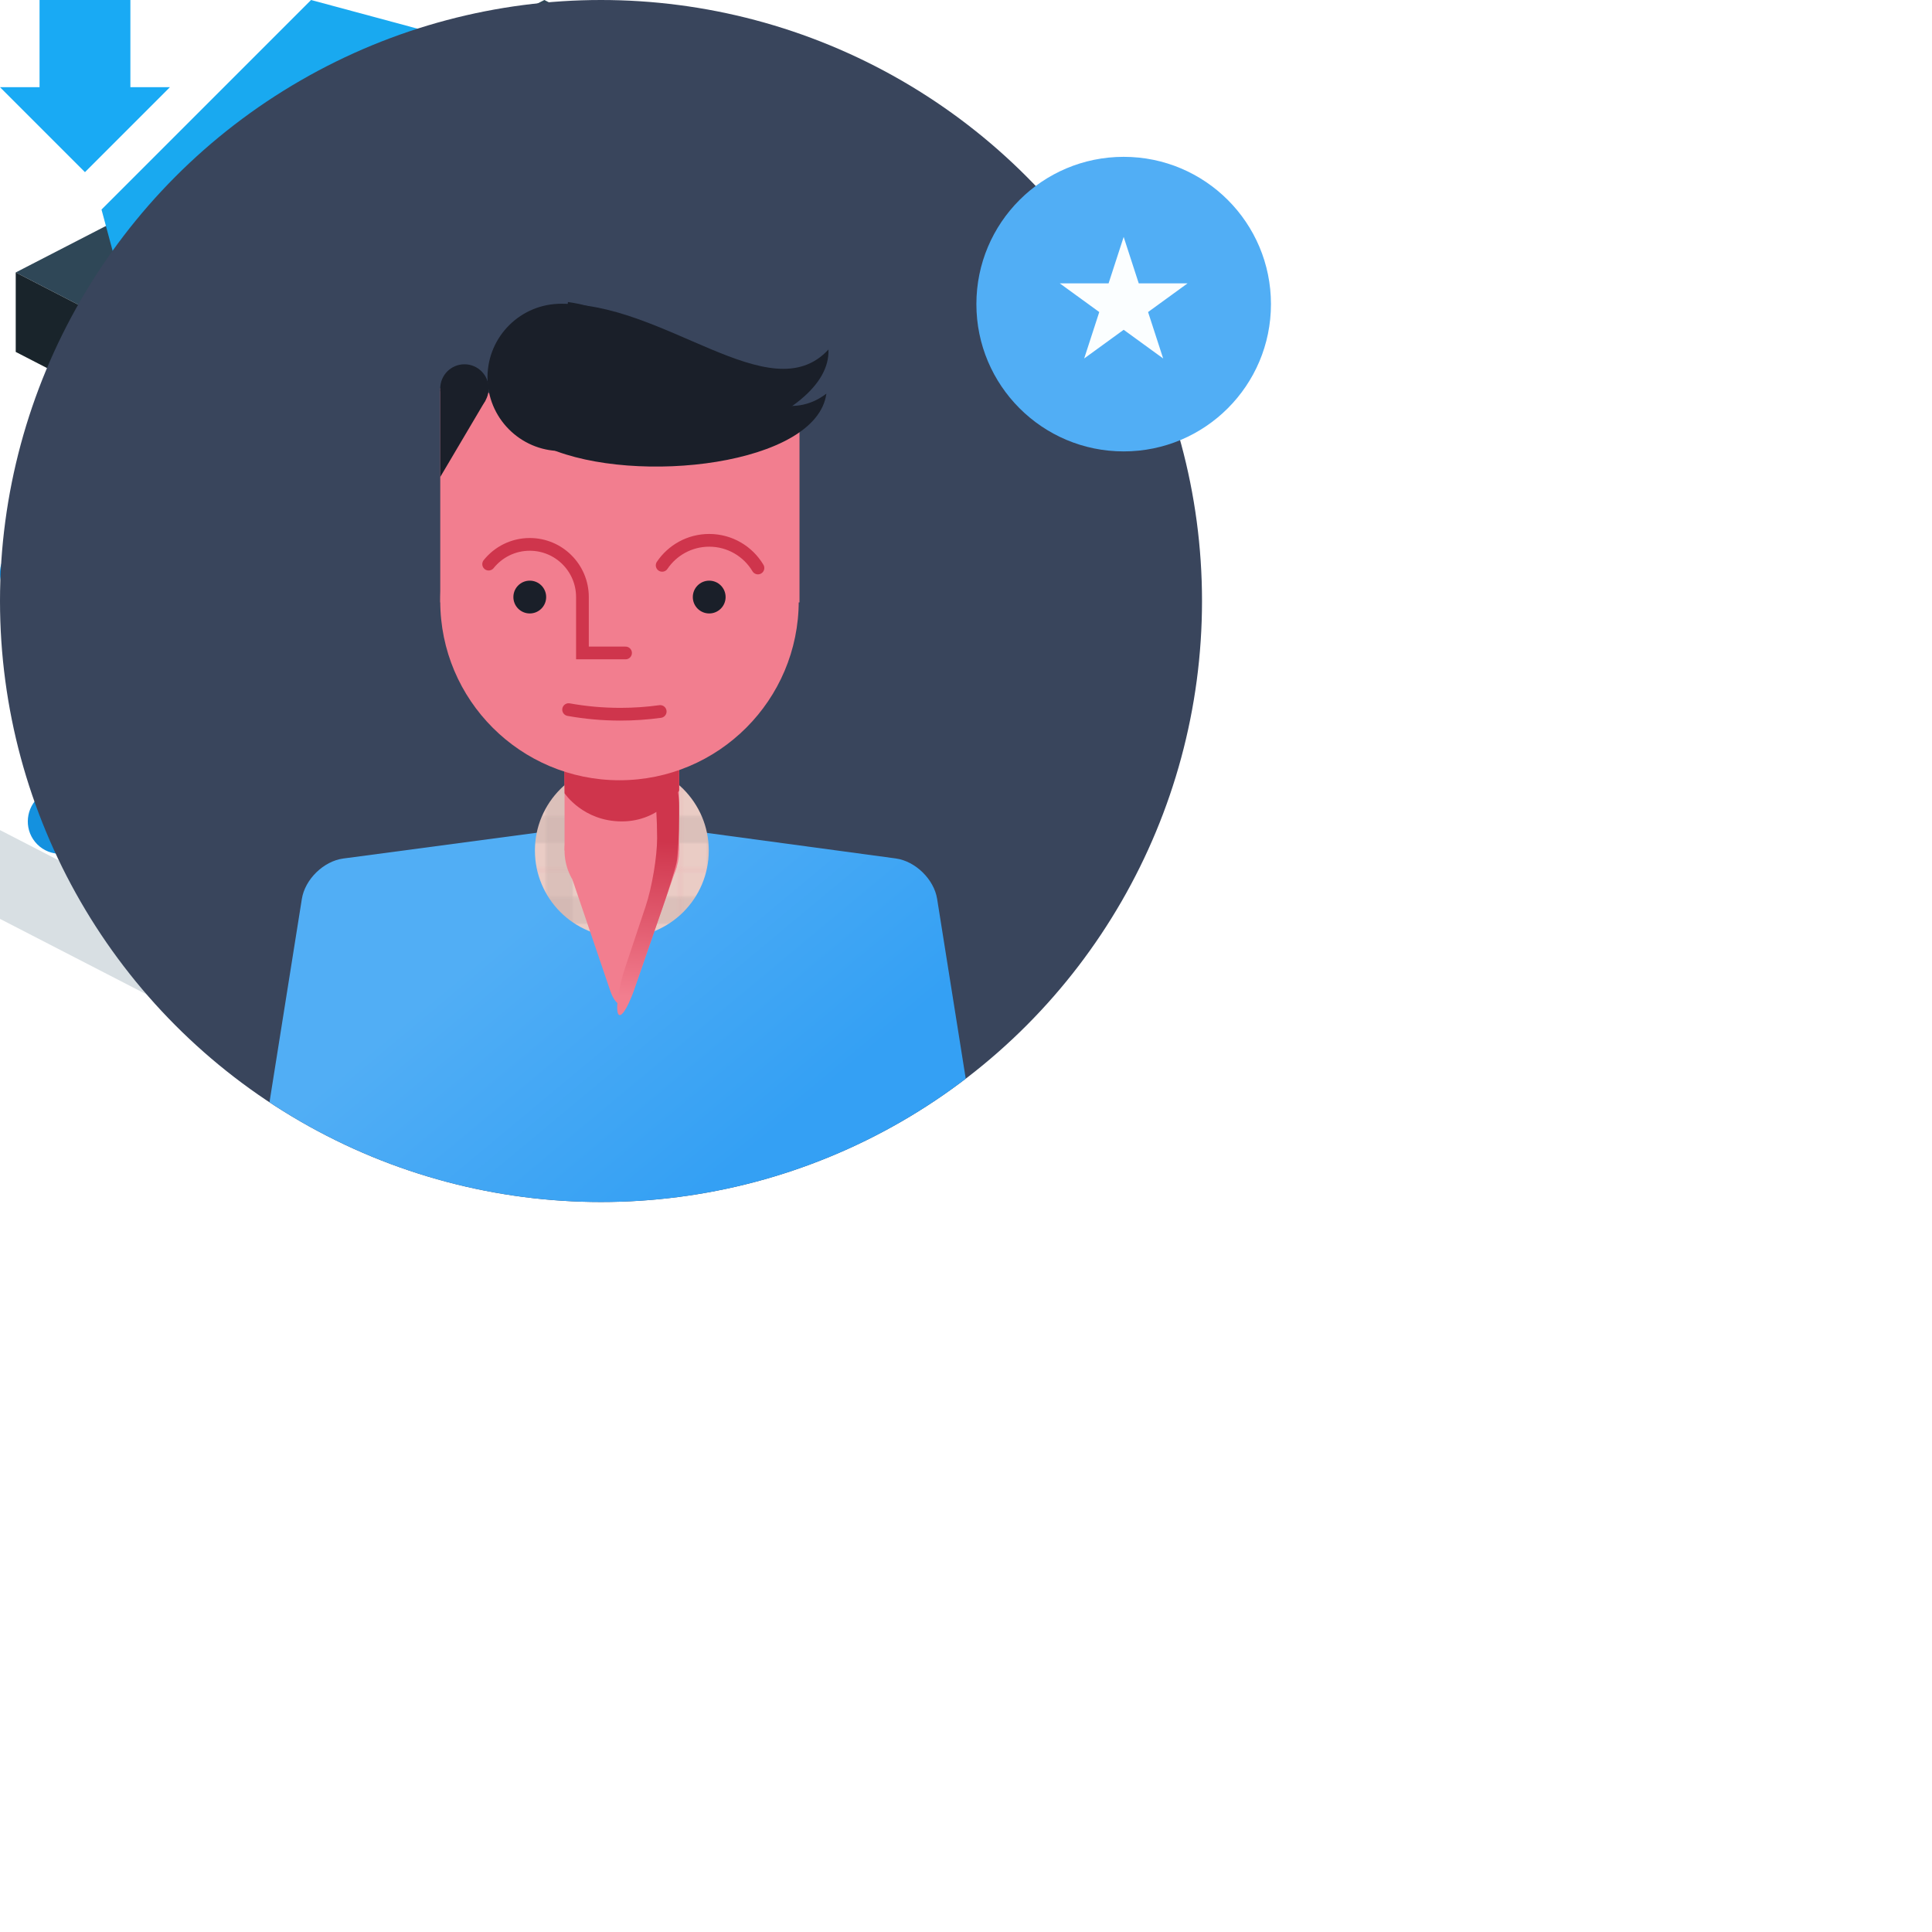 <?xml version="1.0" encoding="iso-8859-1"?>
<!-- Generator: Adobe Illustrator 21.1.0, SVG Export Plug-In . SVG Version: 6.00 Build 0)  -->
<svg version="1.1" id="Layer_1" xmlns="http://www.w3.org/2000/svg" xmlns:xlink="http://www.w3.org/1999/xlink" x="0px" y="0px"
	 viewBox="0 0 200 200" style="enable-background:new 0 0 200 200;" xml:space="preserve">
<style type="text/css">
	.st0{fill:none;}
	.st1{opacity:0.52;fill:none;stroke:#F27E8F;stroke-width:2.373;stroke-miterlimit:10;}
	.st2{opacity:0.52;fill:none;stroke:#1A1F29;stroke-width:11.863;stroke-miterlimit:10;}
	.st3{fill:#FFFFFF;}
	.st4{fill:#EAEDED;}
	.st5{fill:#EFF2F2;}
	.st6{fill:#D8DFE3;}
	.st7{fill:#E2E9ED;}
	.st8{fill:#F9FCFC;}
	.st9{fill:#4EBFC9;}
	.st10{fill:#0A848F;}
	.st11{fill:#076870;}
	.st12{fill:#4AF1FF;}
	.st13{fill:#31CFDC;}
	.st14{fill:#07C1D1;}
	.st15{fill:#EC5268;}
	.st16{fill:#C74F62;}
	.st17{fill:#F97792;}
	.st18{opacity:0.76;fill:#F25C75;enable-background:new    ;}
	.st19{fill:#2F4757;}
	.st20{fill:#50728A;}
	.st21{fill:#47657A;}
	.st22{fill:#1E2B33;}
	.st23{fill:#19242B;}
	.st24{fill:#19A9F0;}
	.st25{fill:#0D76B7;}
	.st26{fill:#1491DF;}
	.st27{fill:#0B69A2;}
	.st28{fill:#39455C;}
	.st29{clip-path:url(#SVGID_2_);}
	.st30{fill:url(#SVGID_3_);}
	.st31{fill:#EACCC5;}
	.st32{opacity:0.37;clip-path:url(#SVGID_2_);}
	.st33{fill:url(#SVGID_4_);}
	.st34{fill:#F27E8F;}
	.st35{fill:#51AEF5;}
	.st36{fill:#FBFEFF;}
	.st37{fill:#CF354C;}
	.st38{fill:none;stroke:#CF354C;stroke-width:1.318;stroke-linecap:round;stroke-miterlimit:10;}
	.st39{fill:#1A1F29;}
	.st40{fill:url(#SVGID_5_);}
	.st41{fill-rule:evenodd;clip-rule:evenodd;fill:#19AAF4;}
</style>
<pattern  y="200" width="37.208" height="37.208" patternUnits="userSpaceOnUse" id="New_Pattern_Swatch_4" viewBox="21.73 -58.938 37.208 37.208" style="overflow:visible;">
	<g>
		<rect x="21.73" y="-58.938" class="st0" width="37.208" height="37.208"/>
		<line class="st1" x1="0" y1="-40.334" x2="80.668" y2="-40.334"/>
		<line class="st2" x1="21.73" y1="-80.668" x2="21.73" y2="0"/>
		<line class="st1" x1="40.334" y1="-80.668" x2="40.334" y2="0"/>
		<line class="st2" x1="58.938" y1="-80.668" x2="58.938" y2="0"/>
		<line class="st2" x1="0" y1="-21.73" x2="80.668" y2="-21.73"/>
		<line class="st2" x1="0" y1="-58.938" x2="80.668" y2="-58.938"/>
	</g>
</pattern>
<g id="stack-cloud_x60_114x125">
	<polygon class="st3" points="0,85.855 56.161,114.807 113.667,85.335 57.499,56.385 	"/>
	<polygon class="st3" points="48.249,92.368 68.065,102.783 77.98,97.666 58.157,87.262 	"/>
	<polygon class="st4" points="77.98,97.604 58.157,87.197 58.157,94.064 71.444,101.04 	"/>
	<polyline class="st5" points="58.157,87.197 58.157,94.064 54.808,95.812 48.249,92.368 	"/>
	<polygon class="st3" points="60.825,85.851 80.643,96.262 90.557,91.151 70.733,80.744 	"/>
	<polygon class="st4" points="90.557,91.087 70.733,80.677 70.733,87.545 84.019,94.519 	"/>
	<polyline class="st5" points="70.733,80.677 70.733,87.545 67.384,89.293 60.825,85.851 	"/>
	<polygon class="st3" points="73.402,79.268 93.219,89.679 103.132,84.568 83.31,74.161 	"/>
	<polygon class="st4" points="103.132,84.503 83.31,74.094 83.31,80.96 96.596,87.937 	"/>
	<polyline class="st5" points="83.31,74.094 83.31,80.96 79.962,82.711 73.402,79.268 	"/>
	<polygon class="st6" points="56.161,114.88 0,85.931 0,95.122 56.161,124.07 	"/>
	<polygon class="st7" points="56.161,114.88 113.667,85.335 113.667,94.526 56.161,124.07 	"/>
	<polygon class="st3" points="9.994,85.465 20.35,90.952 30.262,85.841 19.904,80.357 	"/>
	<polygon class="st6" points="30.262,85.776 19.904,80.291 19.904,87.159 23.728,89.211 	"/>
	<polygon class="st8" points="22.569,78.881 42.386,89.293 52.299,84.181 32.478,73.774 	"/>
	<polygon class="st4" points="52.299,84.116 32.478,73.711 32.478,80.575 45.764,87.551 	"/>
	<polyline class="st5" points="32.478,73.711 32.478,80.575 29.126,82.326 22.569,78.881 	"/>
	<polygon class="st3" points="45.766,103.938 56.123,109.423 66.035,104.314 55.676,98.83 	"/>
	<polygon class="st6" points="66.035,104.249 55.676,98.764 55.676,105.632 59.502,107.683 	"/>
	<polyline class="st7" points="55.676,98.764 55.676,105.632 51.988,107.549 45.43,104.106 	"/>
	<polygon class="st3" points="27.267,94.677 37.625,100.164 47.537,95.053 37.176,89.569 	"/>
	<polygon class="st6" points="47.537,94.988 37.176,89.503 37.176,96.371 41,98.423 	"/>
	<polyline class="st7" points="37.176,89.503 37.176,96.371 33.824,98.122 27.267,94.677 	"/>
	<polyline class="st7" points="19.896,80.281 19.896,87.148 16.542,88.898 9.986,85.453 	"/>
	<polygon class="st9" points="39.909,67.22 20.581,77.373 10.909,72.387 30.244,62.238 	"/>
	<polygon class="st9" points="87.3,68.115 67.97,78.27 58.3,73.285 77.636,63.136 	"/>
	<polygon class="st10" points="87.3,75.763 87.3,68.117 67.97,78.27 67.97,85.677 	"/>
	<polygon class="st11" points="67.97,78.27 58.3,73.285 58.3,80.731 67.97,85.677 	"/>
	<polygon class="st10" points="39.909,74.866 39.909,67.22 20.581,77.373 20.581,84.779 	"/>
	<polygon class="st11" points="20.581,77.373 10.909,72.387 10.909,79.834 20.581,84.779 	"/>
	<polygon class="st9" points="52.178,73.641 32.848,83.796 23.179,78.81 42.512,68.659 	"/>
	<polygon class="st10" points="52.178,81.287 52.178,73.641 32.848,83.796 32.848,91.202 	"/>
	<polygon class="st11" points="32.848,83.796 23.179,78.81 23.179,86.256 32.848,91.202 	"/>
	<polygon class="st9" points="64.444,80.062 45.115,90.216 35.444,85.232 54.779,75.08 	"/>
	<polygon class="st10" points="64.444,87.709 64.444,80.063 45.115,90.216 45.115,97.623 	"/>
	<polygon class="st11" points="45.115,90.216 35.444,85.232 35.444,92.679 45.115,97.623 	"/>
	<polygon class="st9" points="99.032,73.278 67.054,90.041 59.14,85.964 91.125,69.202 	"/>
	<polygon class="st10" points="99.032,80.727 99.032,73.278 67.054,90.041 67.054,97.292 	"/>
	<polygon class="st11" points="67.054,90.041 59.14,85.964 59.14,93.248 67.054,97.292 	"/>
	<polygon class="st12" points="64.257,91.396 56.351,95.474 48.438,91.396 56.351,87.319 	"/>
	<polygon class="st13" points="64.257,98.846 64.257,91.396 56.351,95.474 56.351,102.726 	"/>
	<polygon class="st14" points="56.351,95.474 48.438,91.396 48.438,98.68 56.351,102.726 	"/>
	<polygon class="st15" points="56.725,76.192 111.079,48.178 111.079,56.349 56.725,84.364 	"/>
	<polygon class="st16" points="56.725,76.192 2.374,48.178 2.374,56.349 56.725,84.364 	"/>
	<polygon class="st17" points="111.079,48.178 56.725,76.192 2.374,48.178 56.725,20.162 	"/>
	<polygon class="st18" points="104.969,45.312 56.725,70.177 8.48,45.312 56.725,20.445 	"/>
	<polygon class="st19" points="111.071,28.204 56.348,56.409 1.628,28.204 56.348,0 	"/>
	<polygon class="st20" points="25.672,23.618 14.781,29.225 12.838,28.202 23.731,22.597 	"/>
	<polygon class="st21" points="37.323,21.174 21.997,29.072 20.056,28.052 35.383,20.151 	"/>
	<polygon class="st21" points="40.785,22.959 25.459,30.857 23.516,29.836 38.844,21.936 	"/>
	<polygon class="st21" points="44.247,24.742 28.921,32.642 26.981,31.619 42.308,23.719 	"/>
	<polygon class="st20" points="41.479,31.773 30.586,37.38 28.644,36.357 39.537,30.751 	"/>
	<polygon class="st21" points="53.13,29.329 37.805,37.228 35.863,36.206 51.191,28.306 	"/>
	<polygon class="st21" points="56.594,31.113 41.267,39.013 39.325,37.991 54.65,30.092 	"/>
	<polygon class="st21" points="60.055,32.898 44.729,40.798 42.789,39.775 58.115,31.875 	"/>
	<polygon class="st20" points="56.737,39.638 45.846,45.244 43.906,44.222 54.797,38.615 	"/>
	<polygon class="st21" points="68.391,37.193 53.063,45.094 51.122,44.07 66.449,36.171 	"/>
	<polygon class="st21" points="71.851,38.977 56.528,46.878 54.584,45.855 69.91,37.956 	"/>
	<polygon class="st21" points="75.315,40.761 59.987,48.661 58.046,47.64 73.373,39.74 	"/>
	<polygon class="st20" points="50.14,11.128 39.247,16.735 37.306,15.712 48.199,10.105 	"/>
	<polygon class="st21" points="61.791,8.684 46.465,16.583 44.524,15.56 59.851,7.662 	"/>
	<polygon class="st21" points="65.253,10.468 49.927,18.366 47.987,17.345 63.312,9.445 	"/>
	<polygon class="st21" points="68.715,12.25 53.389,20.151 51.448,19.129 66.775,11.23 	"/>
	<polygon class="st20" points="65.946,19.282 55.054,24.887 53.115,23.867 64.006,18.259 	"/>
	<polygon class="st21" points="77.6,16.839 62.273,24.738 60.333,23.715 75.657,15.816 	"/>
	<polygon class="st21" points="81.063,18.623 65.736,26.523 63.793,25.5 79.119,17.601 	"/>
	<polygon class="st21" points="84.523,20.406 69.197,28.306 67.255,27.285 82.583,19.385 	"/>
	<polygon class="st20" points="81.205,27.145 70.315,32.754 68.374,31.731 79.264,26.125 	"/>
	<polygon class="st21" points="92.857,24.703 77.533,32.601 75.591,31.58 90.916,23.679 	"/>
	<polygon class="st21" points="96.321,26.486 80.993,34.387 79.052,33.365 94.379,25.464 	"/>
	<polygon class="st21" points="99.781,28.271 84.457,36.171 82.515,35.149 97.841,27.247 	"/>
	<polygon class="st22" points="56.348,56.409 111.071,28.204 111.071,36.431 56.348,64.635 	"/>
	<polygon class="st23" points="56.348,56.409 1.628,28.204 1.628,36.431 56.348,64.635 	"/>
</g>
<g id="blue-meteor_x60_71x89">
	<polygon class="st24" points="48.114,59.299 18.504,51.382 10.508,21.693 32.201,0 61.89,7.996 69.807,37.606 	"/>
	<polyline class="st25" points="39.01,57.003 48.114,59.299 69.807,37.606 64.186,16.943 34.576,9.026 	"/>
	<path class="st26" d="M15.575,75.688c-1.346-1.346-1.267-3.484,0-4.75l22.6-22.6l-3.618-0.974L24.6,57.32
		c-1.267,1.267-3.404,1.346-4.75,0c-1.346-1.346-1.267-3.484,0-4.75l7.221-7.221l-1.996-0.537l-0.508-1.867L12.408,55.103
		c-1.267,1.267-3.404,1.346-4.75,0c-1.267-1.267-1.267-3.484,0-4.75l14.409-14.409c0.151-0.151,0.315-0.282,0.488-0.399
		l-1.103-4.053l-11.34,11.34c-1.267,1.267-3.404,1.346-4.75,0c-1.346-1.346-1.267-3.484,0-4.75l14.409-14.409
		c0.196-0.196,0.418-0.354,0.65-0.492L34.576,9.025l20.743,5.542l5.463,20.664L45.66,50.353l-0.059-0.016
		c-0.103,0.143-0.209,0.285-0.337,0.412L20.325,75.688C19.058,76.954,16.921,77.033,15.575,75.688z"/>
	<g>
		
			<ellipse transform="matrix(0.707 -0.707 0.707 0.707 -41.075 19.751)" class="st26" cx="3.303" cy="59.457" rx="3.247" ry="3.359"/>
	</g>
	<path class="st26" d="M3.858,87.405c-1.346-1.346-1.267-3.484,0-4.75l4.275-4.275c1.267-1.267,3.404-1.346,4.75,0
		c1.346,1.346,1.267,3.484,0,4.75l-4.275,4.275C7.341,88.672,5.204,88.751,3.858,87.405z"/>
	<polyline class="st27" points="36.872,17.338 57.456,22.722 60.782,35.231 48.431,47.582 39.722,44.89 	"/>
	<polyline class="st25" points="36.001,18.684 39.326,31.193 31.726,38.794 23.017,36.102 	"/>
	<path class="st3" d="M37.98,44.257c-0.871-0.871-0.871-2.454,0.079-3.404l0.144-0.144l-3.867-1.041l-5.54,5.54
		c-0.95,0.95-2.534,0.95-3.404,0.079c-0.871-0.871-0.871-2.454,0.079-3.404l5.084-5.084l-1.377-5.115l-3.786,3.786
		c-0.95,0.95-2.533,0.95-3.404,0.079c-0.871-0.871-0.871-2.454,0.079-3.404l5.7-5.7l2.138-2.138l6.967-6.967l12.351,3.325
		l3.325,12.351l-6.967,6.967l-2.138,2.138l-2.058,2.058C40.435,45.127,38.851,45.127,37.98,44.257z"/>
</g>
<g id="helper_x60_132x132">
	<circle class="st28" cx="62.216" cy="62.216" r="62.216"/>
	<g>
		<defs>
			<circle id="SVGID_1_" cx="62.216" cy="62.216" r="62.216"/>
		</defs>
		<clipPath id="SVGID_2_">
			<use xlink:href="#SVGID_1_"  style="overflow:visible;"/>
		</clipPath>
		<g class="st29">
			<linearGradient id="SVGID_3_" gradientUnits="userSpaceOnUse" x1="72.183" y1="123.967" x2="50.667" y2="98.148">
				<stop  offset="0" style="stop-color:#34A0F4"/>
				<stop  offset="1" style="stop-color:#51AEF5"/>
			</linearGradient>
			<path class="st30" d="M102.585,128.074c0.323,2.028-1.093,3.688-3.147,3.688H28.821c-2.054,0-3.47-1.66-3.147-3.688l5.574-35.02
				c0.323-2.028,2.253-3.91,4.288-4.181l25.136-3.347c2.036-0.271,5.367-0.268,7.402,0.007l24.65,3.333
				c2.035,0.275,3.965,2.16,4.287,4.188L102.585,128.074z"/>
		</g>
		<g class="st29">
			<circle class="st31" cx="64.373" cy="88.048" r="8.999"/>
		</g>
		<g class="st32">
			
				<pattern  id="SVGID_4_" xlink:href="#New_Pattern_Swatch_4" patternTransform="matrix(0.22 0 0 0.22 -6320.721 -6612.628)"  style="opacity:0.37;">
			</pattern>
			<circle class="st33" cx="64.373" cy="88.048" r="8.999"/>
		</g>
	</g>
	<circle class="st34" cx="64.373" cy="88.048" r="5.931"/>
	<circle class="st35" cx="116.322" cy="31.482" r="15.247"/>
	<g>
		<path class="st34" d="M59.253,91.04l3.918,11.522c0.661,1.944,1.754,1.948,2.428,0.008l4.47-12.866"/>
	</g>
	<polygon class="st36" points="116.322,24.527 117.883,29.333 122.936,29.333 118.848,32.303 120.41,37.109 116.322,34.139 
		112.234,37.109 113.795,32.303 109.707,29.333 114.76,29.333 	"/>
	<rect x="58.443" y="75.616" class="st34" width="11.862" height="12.432"/>
	<polygon class="st34" points="82.764,62.362 45.575,62.362 45.575,40.215 82.764,43.661 	"/>
	<path class="st37" d="M58.443,82.117c0,0,1.92,2.915,5.931,2.915s5.931-3.201,5.931-3.201v-4.945l-11.923,0.569L58.443,82.117z"/>
	<circle class="st34" cx="64.129" cy="62.216" r="18.555"/>
	<path class="st38" d="M68.344,73.654c-1.35,0.186-2.728,0.282-4.129,0.282c-1.827,0-3.615-0.163-5.352-0.476"/>
	<circle class="st39" cx="73.417" cy="61.807" r="1.697"/>
	<path class="st38" d="M68.547,58.523c1.055-1.562,2.843-2.589,4.87-2.589c2.144,0,4.019,1.148,5.045,2.864"/>
	<circle class="st39" cx="54.842" cy="61.807" r="1.697"/>
	<path class="st38" d="M50.585,58.399c0.999-1.247,2.535-2.045,4.257-2.045c3.011,0,5.452,2.441,5.452,5.452v5.788h4.462"/>
	<path class="st34" d="M70.744,44.644"/>
	<path class="st39" d="M58.796,31.267c10.706,1.444,19.663,14.887,26.75,9.484c-0.997,7.392-19.714,9.539-28.789,5.626"/>
	<path class="st39" d="M57.77,31.488c10.794-0.437,21.95,11.246,27.991,4.694c0.302,7.453-17.757,12.818-27.374,10.54"/>
	
		<ellipse transform="matrix(0.999 -0.041 0.041 0.999 -1.535 2.382)" class="st39" cx="58.078" cy="39.106" rx="7.624" ry="7.624"/>
	<circle class="st39" cx="48.08" cy="40.215" r="2.505"/>
	<polygon class="st39" points="45.575,40.302 50.273,41.427 45.575,49.377 	"/>
	<g>
		<linearGradient id="SVGID_5_" gradientUnits="userSpaceOnUse" x1="66.625" y1="103.247" x2="67.559" y2="87.056">
			<stop  offset="0" style="stop-color:#F27E8F"/>
			<stop  offset="1" style="stop-color:#CF354C"/>
		</linearGradient>
		<path class="st40" d="M67.744,82.266c0.155,0.55,0.281,2.575,0.281,4.5s-0.533,5.094-1.184,7.042l-2.111,6.315
			c-0.651,1.948-0.998,4.089-0.77,4.758c0.227,0.669,0.965-0.371,1.639-2.311l2.948-8.486c0.674-1.94,1.345-4.092,1.491-4.781
			c0.146-0.69,0.266-2.934,0.266-4.988v-0.862c0-2.054-0.639-3.386-1.421-2.96S67.589,81.716,67.744,82.266z"/>
	</g>
</g>
<g id="down-arrow_x60_18x18">
	<rect x="4.094" class="st41" width="9.403" height="9.403"/>
	<polygon class="st41" points="8.795,17.821 0,9.026 17.591,9.026 	"/>
</g>
</svg>
